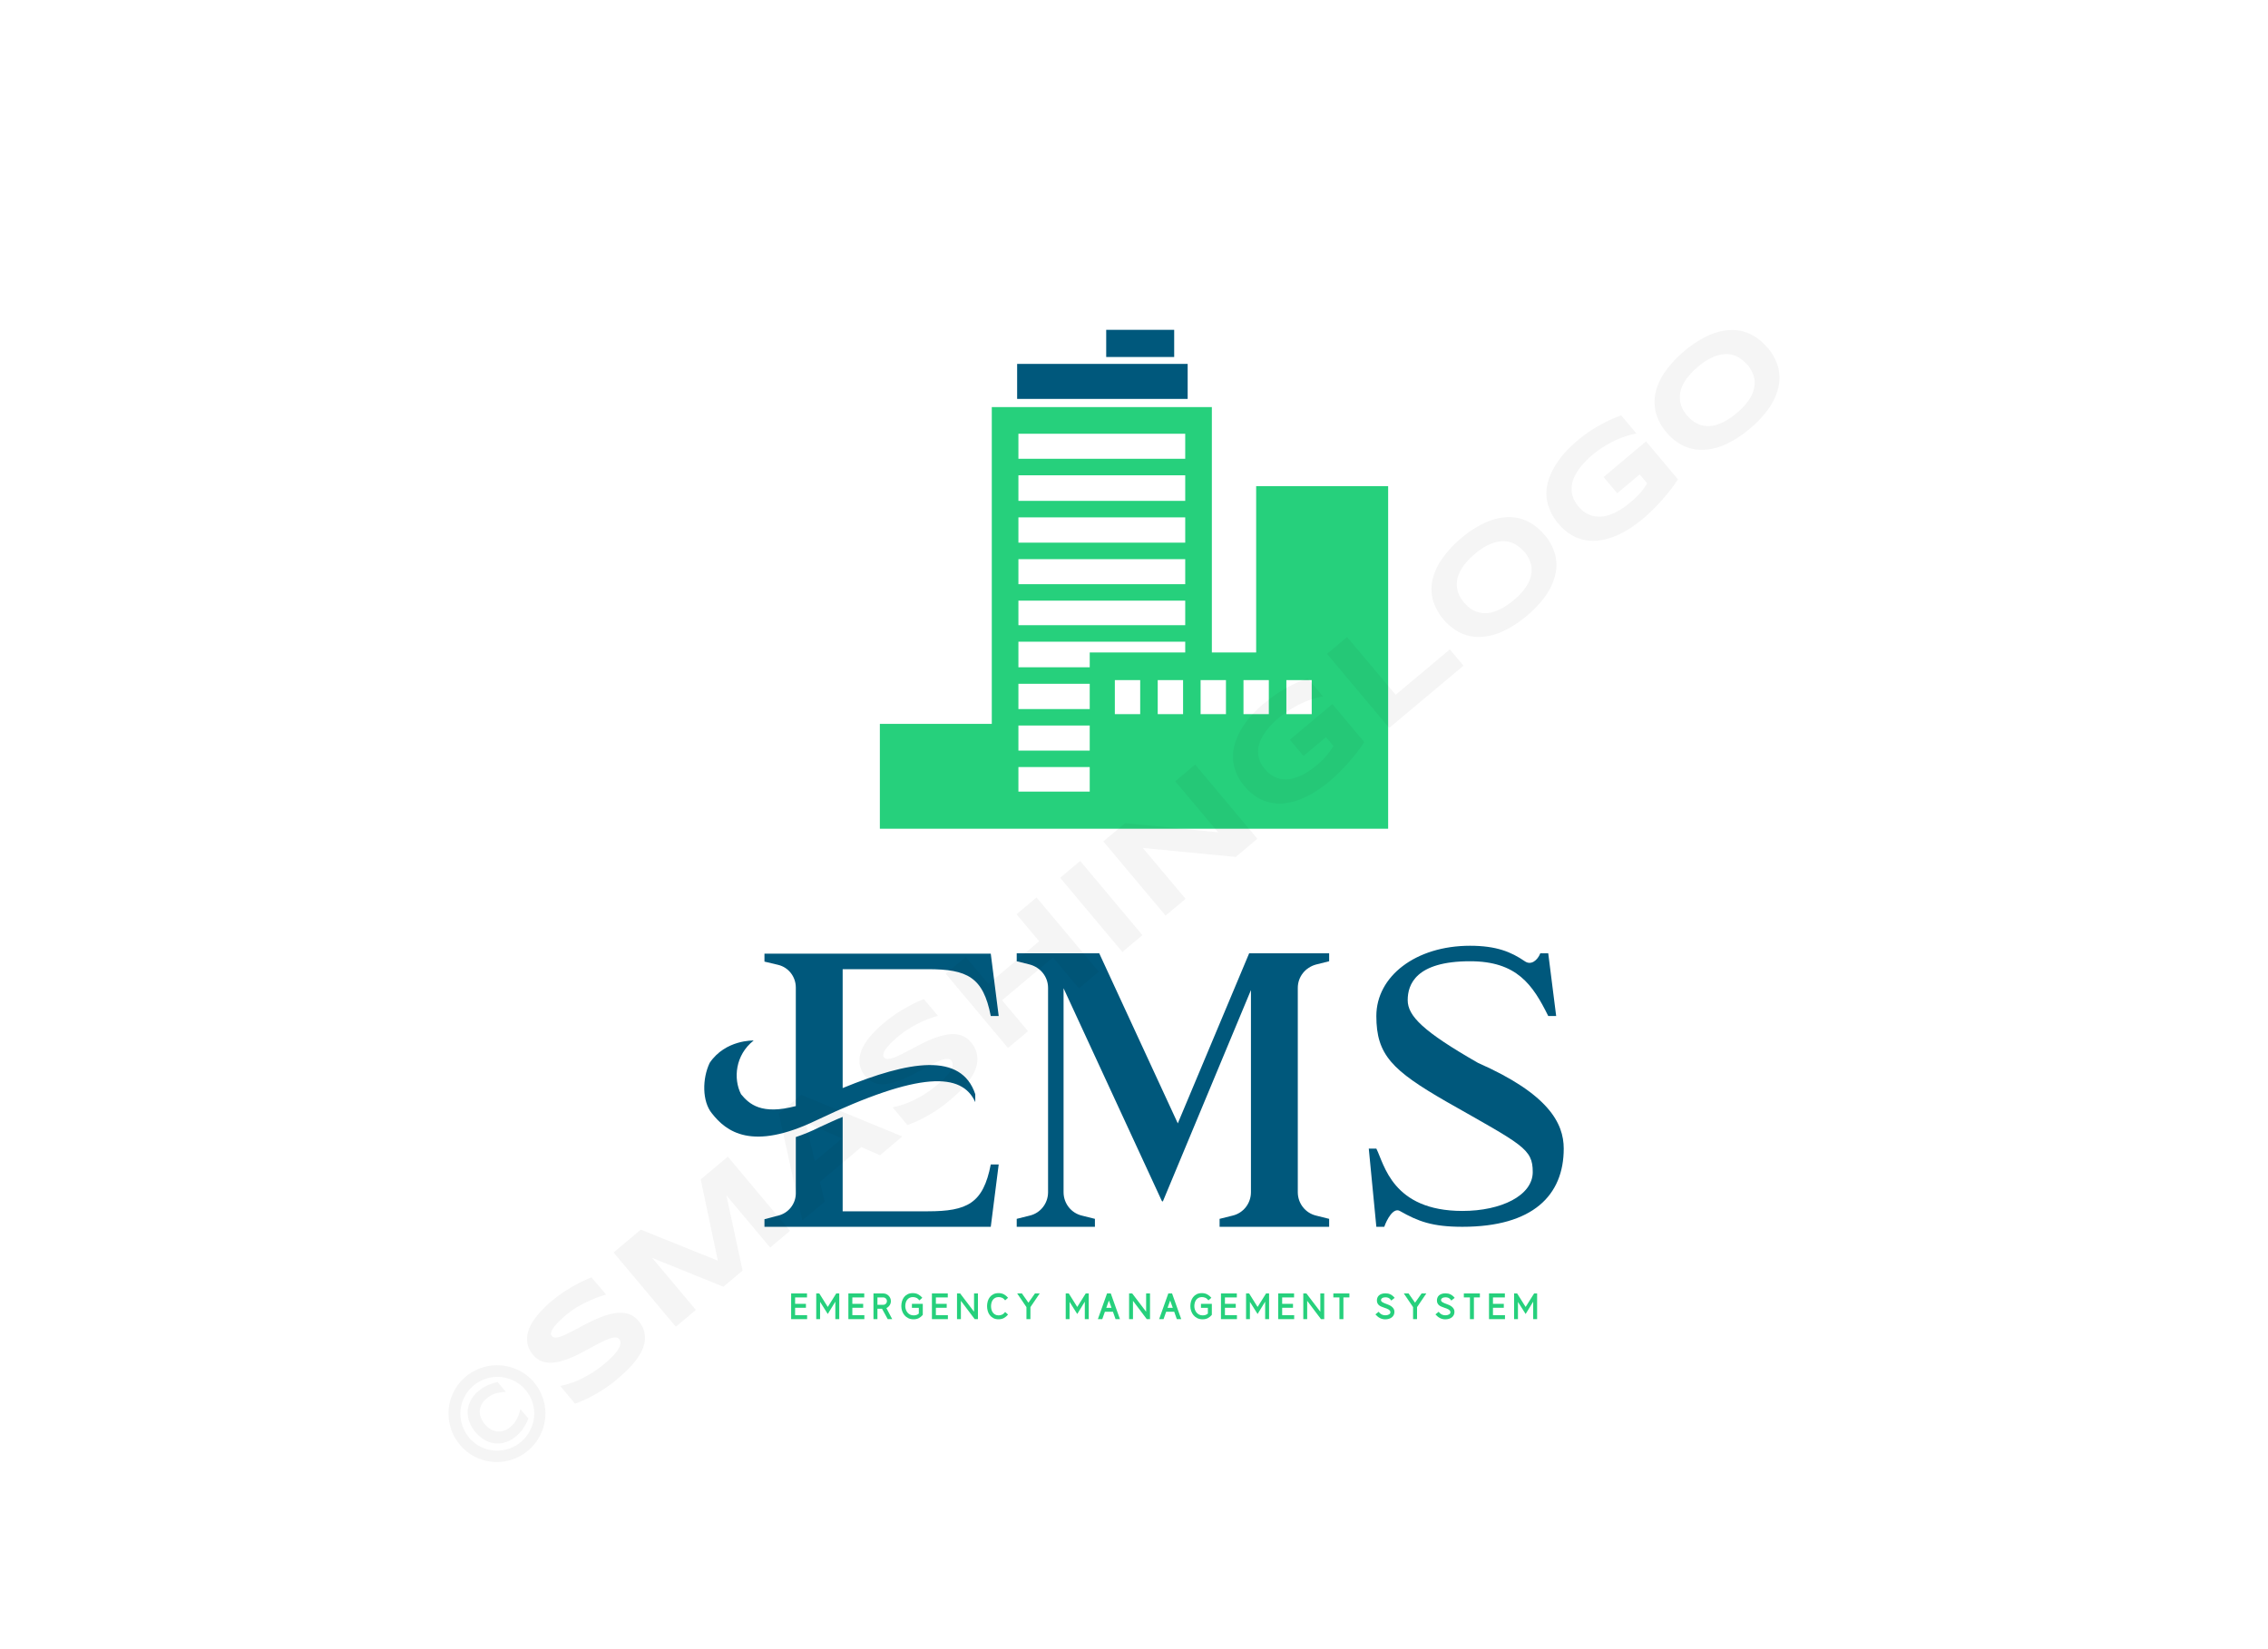 <svg xmlns:mydata="http://www.w3.org/2000/svg" mydata:contrastcolor="ffffff" mydata:template="Contrast" mydata:presentation="2.5" mydata:layouttype="undefined" mydata:specialfontid="undefined" mydata:id1="874" mydata:id2="151" mydata:companyname="EMS" mydata:companytagline="Emergency Management System" version="1.1" xmlns="http://www.w3.org/2000/svg" xmlns:xlink="http://www.w3.org/1999/xlink" viewBox="0 35 550 400"><g fill="none" fill-rule="none" stroke="none" stroke-width="1" stroke-linecap="butt" stroke-linejoin="miter" stroke-miterlimit="10" stroke-dasharray="" stroke-dashoffset="0" font-family="none" font-weight="none" font-size="none" text-anchor="none" style="mix-blend-mode: normal"><g data-paper-data="{&quot;isGlobalGroup&quot;:true,&quot;bounds&quot;:{&quot;x&quot;:170.78603407273076,&quot;y&quot;:114.99999999999999,&quot;width&quot;:208.4279318545385,&quot;height&quot;:240}}"><g data-paper-data="{&quot;isSecondaryText&quot;:true}" fill="#26d07c" fill-rule="nonzero"><path d="M191.855,354.955v-6.234h3.847v0.962h-2.885v1.558h2.627v0.962h-2.627v1.79h2.912v0.962z" data-paper-data="{&quot;glyphName&quot;:&quot;E&quot;,&quot;glyphIndex&quot;:0,&quot;firstGlyphOfWord&quot;:true,&quot;word&quot;:1}"></path><path d="M202.571,354.955v-4.239l-1.834,2.992l-1.861,-2.939v4.185h-0.935v-6.234h0.739l2.057,3.277l2.057,-3.277h0.73v6.234z" data-paper-data="{&quot;glyphName&quot;:&quot;M&quot;,&quot;glyphIndex&quot;:1,&quot;word&quot;:1}"></path><path d="M205.735,354.955v-6.234h3.847v0.962h-2.885v1.558h2.627v0.962h-2.627v1.79h2.912v0.962z" data-paper-data="{&quot;glyphName&quot;:&quot;E&quot;,&quot;glyphIndex&quot;:2,&quot;word&quot;:1}"></path><path d="M213.895,352.435h-1.113v2.52h-0.962v-6.234h2.369c0.255,0 0.494,0.049 0.717,0.147c0.223,0.098 0.419,0.232 0.588,0.401c0.169,0.169 0.303,0.367 0.401,0.592c0.098,0.226 0.147,0.466 0.147,0.721c0,0.374 -0.102,0.712 -0.307,1.015c-0.205,0.303 -0.465,0.528 -0.779,0.677l1.407,2.68h-1.086zM212.782,351.474h1.407c0.125,0 0.24,-0.022 0.347,-0.067c0.107,-0.045 0.2,-0.107 0.281,-0.187c0.08,-0.08 0.144,-0.175 0.191,-0.285c0.047,-0.11 0.071,-0.227 0.071,-0.352c0,-0.249 -0.086,-0.46 -0.258,-0.632c-0.172,-0.172 -0.383,-0.261 -0.632,-0.267h-1.407z" data-paper-data="{&quot;glyphName&quot;:&quot;R&quot;,&quot;glyphIndex&quot;:3,&quot;word&quot;:1}"></path><path d="M223.738,353.967c-0.267,0.309 -0.576,0.557 -0.926,0.744c-0.35,0.187 -0.778,0.281 -1.282,0.281c-0.475,0 -0.896,-0.091 -1.265,-0.272c-0.368,-0.181 -0.677,-0.42 -0.926,-0.717c-0.249,-0.297 -0.439,-0.637 -0.57,-1.02c-0.131,-0.383 -0.196,-0.776 -0.196,-1.18c0,-0.41 0.055,-0.804 0.165,-1.184c0.11,-0.38 0.279,-0.717 0.508,-1.011c0.229,-0.294 0.518,-0.528 0.868,-0.704c0.35,-0.175 0.763,-0.263 1.238,-0.263c0.505,0 0.942,0.101 1.313,0.303c0.371,0.202 0.705,0.478 1.002,0.828l-0.704,0.623c-0.255,-0.315 -0.514,-0.525 -0.775,-0.632c-0.261,-0.107 -0.534,-0.16 -0.819,-0.16c-0.315,0 -0.588,0.061 -0.819,0.183c-0.232,0.122 -0.423,0.285 -0.574,0.49c-0.151,0.205 -0.263,0.441 -0.334,0.708c-0.071,0.267 -0.107,0.543 -0.107,0.828c0,0.285 0.046,0.561 0.138,0.828c0.092,0.267 0.224,0.505 0.396,0.712c0.172,0.208 0.383,0.374 0.632,0.499c0.249,0.125 0.531,0.187 0.846,0.187c0.243,0 0.47,-0.031 0.681,-0.093c0.211,-0.062 0.408,-0.177 0.592,-0.343v-1.398h-1.674v-0.962h2.636v2.618z" data-paper-data="{&quot;glyphName&quot;:&quot;G&quot;,&quot;glyphIndex&quot;:4,&quot;word&quot;:1}"></path><path d="M225.994,354.955v-6.234h3.847v0.962h-2.885v1.558h2.627v0.962h-2.627v1.79h2.912v0.962z" data-paper-data="{&quot;glyphName&quot;:&quot;E&quot;,&quot;glyphIndex&quot;:5,&quot;word&quot;:1}"></path><path d="M236.372,354.955l-3.348,-4.444v4.444h-0.944v-6.234h0.757l3.375,4.435v-4.435h0.944v6.234z" data-paper-data="{&quot;glyphName&quot;:&quot;N&quot;,&quot;glyphIndex&quot;:6,&quot;word&quot;:1}"></path><path d="M239.367,351.803c0,-0.41 0.055,-0.804 0.165,-1.184c0.11,-0.38 0.279,-0.717 0.508,-1.011c0.229,-0.294 0.518,-0.528 0.868,-0.704c0.35,-0.175 0.763,-0.263 1.238,-0.263c0.505,0 0.942,0.101 1.313,0.303c0.371,0.202 0.705,0.478 1.002,0.828l-0.704,0.623c-0.255,-0.315 -0.512,-0.525 -0.77,-0.632c-0.258,-0.107 -0.533,-0.16 -0.824,-0.16c-0.315,0 -0.588,0.061 -0.819,0.183c-0.232,0.122 -0.423,0.285 -0.574,0.49c-0.151,0.205 -0.263,0.441 -0.334,0.708c-0.071,0.267 -0.107,0.543 -0.107,0.828c0,0.285 0.036,0.561 0.107,0.828c0.071,0.267 0.183,0.505 0.334,0.712c0.151,0.208 0.343,0.374 0.574,0.499c0.232,0.125 0.505,0.187 0.819,0.187c0.291,0 0.567,-0.058 0.828,-0.174c0.261,-0.116 0.516,-0.331 0.766,-0.646l0.704,0.623c-0.291,0.35 -0.623,0.629 -0.997,0.837c-0.374,0.208 -0.813,0.312 -1.318,0.312c-0.475,0 -0.888,-0.091 -1.238,-0.272c-0.35,-0.181 -0.64,-0.42 -0.868,-0.717c-0.229,-0.297 -0.398,-0.637 -0.508,-1.02c-0.11,-0.383 -0.165,-0.776 -0.165,-1.18z" data-paper-data="{&quot;glyphName&quot;:&quot;C&quot;,&quot;glyphIndex&quot;:7,&quot;word&quot;:1}"></path><path d="M249.397,350.966l1.585,-2.244h1.149l-2.244,3.313l-0.009,2.921h-0.962v-2.921l-2.244,-3.313h1.149z" data-paper-data="{&quot;glyphName&quot;:&quot;Y&quot;,&quot;glyphIndex&quot;:8,&quot;lastGlyphOfWord&quot;:true,&quot;word&quot;:1}"></path><path d="M263.072,354.955v-4.239l-1.834,2.992l-1.861,-2.939v4.185h-0.935v-6.234h0.739l2.057,3.277l2.057,-3.277h0.73v6.234z" data-paper-data="{&quot;glyphName&quot;:&quot;M&quot;,&quot;glyphIndex&quot;:9,&quot;firstGlyphOfWord&quot;:true,&quot;word&quot;:2}"></path><path d="M269.896,353.166h-1.959l-0.632,1.79h-1.069l2.226,-6.234h0.908l2.226,6.234h-1.069zM268.276,352.213h1.273c-0.059,-0.172 -0.114,-0.327 -0.165,-0.463c-0.05,-0.137 -0.099,-0.272 -0.147,-0.405c-0.047,-0.134 -0.096,-0.272 -0.147,-0.414c-0.05,-0.142 -0.108,-0.309 -0.174,-0.499z" data-paper-data="{&quot;glyphName&quot;:&quot;A&quot;,&quot;glyphIndex&quot;:10,&quot;word&quot;:2}"></path><path d="M278.101,354.955l-3.348,-4.444v4.444h-0.944v-6.234h0.757l3.375,4.435v-4.435h0.944v6.234z" data-paper-data="{&quot;glyphName&quot;:&quot;N&quot;,&quot;glyphIndex&quot;:11,&quot;word&quot;:2}"></path><path d="M284.756,353.166h-1.959l-0.632,1.79h-1.069l2.226,-6.234h0.908l2.226,6.234h-1.069zM283.135,352.213h1.273c-0.059,-0.172 -0.114,-0.327 -0.165,-0.463c-0.05,-0.137 -0.099,-0.272 -0.147,-0.405c-0.047,-0.134 -0.096,-0.272 -0.147,-0.414c-0.05,-0.142 -0.108,-0.309 -0.174,-0.499z" data-paper-data="{&quot;glyphName&quot;:&quot;A&quot;,&quot;glyphIndex&quot;:12,&quot;word&quot;:2}"></path><path d="M293.833,353.967c-0.267,0.309 -0.576,0.557 -0.926,0.744c-0.35,0.187 -0.778,0.281 -1.282,0.281c-0.475,0 -0.896,-0.091 -1.265,-0.272c-0.368,-0.181 -0.677,-0.42 -0.926,-0.717c-0.249,-0.297 -0.439,-0.637 -0.57,-1.02c-0.131,-0.383 -0.196,-0.776 -0.196,-1.18c0,-0.41 0.055,-0.804 0.165,-1.184c0.11,-0.38 0.279,-0.717 0.508,-1.011c0.229,-0.294 0.518,-0.528 0.868,-0.704c0.35,-0.175 0.763,-0.263 1.238,-0.263c0.505,0 0.942,0.101 1.313,0.303c0.371,0.202 0.705,0.478 1.002,0.828l-0.704,0.623c-0.255,-0.315 -0.514,-0.525 -0.775,-0.632c-0.261,-0.107 -0.534,-0.16 -0.819,-0.16c-0.315,0 -0.588,0.061 -0.819,0.183c-0.232,0.122 -0.423,0.285 -0.574,0.49c-0.151,0.205 -0.263,0.441 -0.334,0.708c-0.071,0.267 -0.107,0.543 -0.107,0.828c0,0.285 0.046,0.561 0.138,0.828c0.092,0.267 0.224,0.505 0.396,0.712c0.172,0.208 0.383,0.374 0.632,0.499c0.249,0.125 0.531,0.187 0.846,0.187c0.243,0 0.47,-0.031 0.681,-0.093c0.211,-0.062 0.408,-0.177 0.592,-0.343v-1.398h-1.674v-0.962h2.636v2.618z" data-paper-data="{&quot;glyphName&quot;:&quot;G&quot;,&quot;glyphIndex&quot;:13,&quot;word&quot;:2}"></path><path d="M296.089,354.955v-6.234h3.847v0.962h-2.885v1.558h2.627v0.962h-2.627v1.79h2.912v0.962z" data-paper-data="{&quot;glyphName&quot;:&quot;E&quot;,&quot;glyphIndex&quot;:14,&quot;word&quot;:2}"></path><path d="M306.805,354.955v-4.239l-1.834,2.992l-1.861,-2.939v4.185h-0.935v-6.234h0.739l2.057,3.277l2.057,-3.277h0.73v6.234z" data-paper-data="{&quot;glyphName&quot;:&quot;M&quot;,&quot;glyphIndex&quot;:15,&quot;word&quot;:2}"></path><path d="M309.969,354.955v-6.234h3.847v0.962h-2.885v1.558h2.627v0.962h-2.627v1.79h2.912v0.962z" data-paper-data="{&quot;glyphName&quot;:&quot;E&quot;,&quot;glyphIndex&quot;:16,&quot;word&quot;:2}"></path><path d="M320.346,354.955l-3.348,-4.444v4.444h-0.944v-6.234h0.757l3.375,4.435v-4.435h0.944v6.234z" data-paper-data="{&quot;glyphName&quot;:&quot;N&quot;,&quot;glyphIndex&quot;:17,&quot;word&quot;:2}"></path><path d="M325.781,349.684v5.272h-0.962v-5.272h-1.478v-0.962h3.892v0.962z" data-paper-data="{&quot;glyphName&quot;:&quot;T&quot;,&quot;glyphIndex&quot;:18,&quot;lastGlyphOfWord&quot;:true,&quot;word&quot;:2}"></path><path d="M337.239,350.227c-0.166,-0.202 -0.349,-0.347 -0.548,-0.436c-0.199,-0.089 -0.432,-0.134 -0.699,-0.134c-0.344,0 -0.613,0.067 -0.806,0.2c-0.193,0.134 -0.289,0.295 -0.289,0.485c0,0.119 0.043,0.224 0.129,0.316c0.086,0.092 0.197,0.175 0.334,0.249c0.137,0.074 0.285,0.144 0.445,0.209c0.16,0.065 0.318,0.125 0.472,0.178h-0.009c0.172,0.059 0.367,0.137 0.583,0.232c0.217,0.095 0.421,0.217 0.614,0.365c0.193,0.148 0.356,0.327 0.49,0.534c0.134,0.208 0.2,0.454 0.2,0.739c0,0.297 -0.056,0.56 -0.169,0.788c-0.113,0.229 -0.27,0.42 -0.472,0.574c-0.202,0.154 -0.438,0.272 -0.708,0.352c-0.27,0.08 -0.562,0.12 -0.877,0.12c-0.445,0 -0.861,-0.095 -1.247,-0.285c-0.386,-0.19 -0.766,-0.493 -1.14,-0.908l0.784,-0.641c0.214,0.297 0.456,0.514 0.726,0.65c0.27,0.137 0.565,0.205 0.886,0.205c0.184,0 0.352,-0.018 0.503,-0.053c0.151,-0.036 0.282,-0.086 0.392,-0.151c0.11,-0.065 0.196,-0.142 0.258,-0.232c0.062,-0.089 0.093,-0.187 0.093,-0.294c0,-0.148 -0.045,-0.279 -0.134,-0.392c-0.089,-0.113 -0.202,-0.212 -0.338,-0.298c-0.137,-0.086 -0.291,-0.16 -0.463,-0.223c-0.172,-0.062 -0.338,-0.12 -0.499,-0.174l-0.214,-0.08c-0.202,-0.071 -0.399,-0.147 -0.592,-0.227c-0.193,-0.08 -0.367,-0.184 -0.521,-0.312c-0.154,-0.128 -0.279,-0.286 -0.374,-0.476c-0.095,-0.19 -0.142,-0.424 -0.142,-0.704c0,-0.22 0.039,-0.433 0.116,-0.641c0.077,-0.208 0.199,-0.39 0.365,-0.548c0.166,-0.157 0.38,-0.283 0.641,-0.378c0.261,-0.095 0.576,-0.142 0.944,-0.142c0.214,0 0.419,0.018 0.614,0.053c0.196,0.036 0.386,0.096 0.57,0.183c0.184,0.086 0.364,0.199 0.539,0.338c0.175,0.14 0.349,0.313 0.521,0.521l-0.828,0.659z" data-paper-data="{&quot;glyphName&quot;:&quot;S&quot;,&quot;glyphIndex&quot;:19,&quot;firstGlyphOfWord&quot;:true,&quot;word&quot;:3}"></path><path d="M343.155,350.966l1.585,-2.244h1.149l-2.244,3.313l-0.009,2.921h-0.962v-2.921l-2.244,-3.313h1.149z" data-paper-data="{&quot;glyphName&quot;:&quot;Y&quot;,&quot;glyphIndex&quot;:20,&quot;word&quot;:3}"></path><path d="M351.796,350.227c-0.166,-0.202 -0.349,-0.347 -0.548,-0.436c-0.199,-0.089 -0.432,-0.134 -0.699,-0.134c-0.344,0 -0.613,0.067 -0.806,0.2c-0.193,0.134 -0.289,0.295 -0.289,0.485c0,0.119 0.043,0.224 0.129,0.316c0.086,0.092 0.197,0.175 0.334,0.249c0.137,0.074 0.285,0.144 0.445,0.209c0.16,0.065 0.318,0.125 0.472,0.178h-0.009c0.172,0.059 0.367,0.137 0.583,0.232c0.217,0.095 0.421,0.217 0.614,0.365c0.193,0.148 0.356,0.327 0.49,0.534c0.134,0.208 0.2,0.454 0.2,0.739c0,0.297 -0.056,0.56 -0.169,0.788c-0.113,0.229 -0.27,0.42 -0.472,0.574c-0.202,0.154 -0.438,0.272 -0.708,0.352c-0.27,0.08 -0.562,0.12 -0.877,0.12c-0.445,0 -0.861,-0.095 -1.247,-0.285c-0.386,-0.19 -0.766,-0.493 -1.14,-0.908l0.784,-0.641c0.214,0.297 0.456,0.514 0.726,0.65c0.27,0.137 0.565,0.205 0.886,0.205c0.184,0 0.352,-0.018 0.503,-0.053c0.151,-0.036 0.282,-0.086 0.392,-0.151c0.11,-0.065 0.196,-0.142 0.258,-0.232c0.062,-0.089 0.093,-0.187 0.093,-0.294c0,-0.148 -0.045,-0.279 -0.134,-0.392c-0.089,-0.113 -0.202,-0.212 -0.338,-0.298c-0.137,-0.086 -0.291,-0.16 -0.463,-0.223c-0.172,-0.062 -0.338,-0.12 -0.499,-0.174l-0.214,-0.08c-0.202,-0.071 -0.399,-0.147 -0.592,-0.227c-0.193,-0.08 -0.367,-0.184 -0.521,-0.312c-0.154,-0.128 -0.279,-0.286 -0.374,-0.476c-0.095,-0.19 -0.142,-0.424 -0.142,-0.704c0,-0.22 0.039,-0.433 0.116,-0.641c0.077,-0.208 0.199,-0.39 0.365,-0.548c0.166,-0.157 0.38,-0.283 0.641,-0.378c0.261,-0.095 0.576,-0.142 0.944,-0.142c0.214,0 0.419,0.018 0.614,0.053c0.196,0.036 0.386,0.096 0.57,0.183c0.184,0.086 0.364,0.199 0.539,0.338c0.175,0.14 0.349,0.313 0.521,0.521l-0.828,0.659z" data-paper-data="{&quot;glyphName&quot;:&quot;S&quot;,&quot;glyphIndex&quot;:21,&quot;word&quot;:3}"></path><path d="M357.427,349.684v5.272h-0.962v-5.272h-1.478v-0.962h3.892v0.962z" data-paper-data="{&quot;glyphName&quot;:&quot;T&quot;,&quot;glyphIndex&quot;:22,&quot;word&quot;:3}"></path><path d="M361.09,354.955v-6.234h3.847v0.962h-2.885v1.558h2.627v0.962h-2.627v1.79h2.912v0.962z" data-paper-data="{&quot;glyphName&quot;:&quot;E&quot;,&quot;glyphIndex&quot;:23,&quot;word&quot;:3}"></path><path d="M371.805,354.955v-4.239l-1.834,2.992l-1.861,-2.939v4.185h-0.935v-6.234h0.739l2.057,3.277l2.057,-3.277h0.73v6.234z" data-paper-data="{&quot;glyphName&quot;:&quot;M&quot;,&quot;glyphIndex&quot;:24,&quot;lastGlyphOfWord&quot;:true,&quot;word&quot;:3}"></path></g><g data-paper-data="{&quot;isPrimaryText&quot;:true}" fill="#00587c" fill-rule="nonzero"><path d="M224.973,328.796h-20.624v-13.283v-9.613c-1.748,0.699 -3.583,1.573 -5.505,2.447c-2.097,1.049 -4.02,1.835 -5.855,2.447v13.633c0,2.534 -1.748,4.806 -4.282,5.418l-3.321,0.874v1.835h7.603h11.361h32.159h3.758l1.923,-15.118h-1.923c-1.835,9.438 -5.68,11.361 -15.293,11.361zM236.508,302.317v-1.923c-3.408,-10.224 -15.992,-8.127 -32.159,-1.486v-2.01v-0.262v-5.68v-11.361v-9.525h20.624c9.613,0 13.458,1.923 15.293,11.361h1.923l-1.923,-15.118h-3.758h-32.159h-11.361h-7.603v1.923l3.321,0.786c2.534,0.612 4.282,2.884 4.282,5.505v20.187v1.923v3.758v0.874v2.01c-8.302,2.185 -11.273,-0.437 -13.283,-2.884c-1.923,-3.758 -1.398,-9.525 3.059,-13.021c0,0 -6.816,-0.262 -10.661,5.418c-1.835,3.845 -1.835,9.351 0.524,12.234c3.496,4.457 9.7,9.263 25.43,1.66c25.168,-11.972 35.218,-11.535 38.451,-4.369z" data-paper-data="{&quot;glyphName&quot;:&quot;&quot;,&quot;glyphIndex&quot;:0,&quot;firstGlyphOfWord&quot;:true,&quot;word&quot;:1}"></path><path d="M322.324,268.148v-1.923h-7.603h-5.68h-2.01h-3.67h-0.437l-17.303,41.247l-19.051,-41.247h-8.651h-3.758h-0.175h-7.428v1.923l3.146,0.786c2.622,0.699 4.457,2.971 4.457,5.68v49.549c0,2.709 -1.835,5.069 -4.457,5.68l-3.146,0.786v1.923h7.603h3.758h7.603v-1.923l-3.146,-0.786c-2.622,-0.612 -4.457,-2.971 -4.457,-5.68v-49.462l23.857,51.647l0.087,-0.087l0.087,0.262l21.41,-51.384v49.025c0,2.709 -1.835,5.069 -4.457,5.68l-3.146,0.786v1.923h7.603h11.361h7.603v-1.923l-3.146,-0.786c-2.622,-0.612 -4.457,-2.971 -4.457,-5.68v-49.549c0,-2.709 1.835,-4.981 4.457,-5.68z" data-paper-data="{&quot;glyphName&quot;:&quot;M&quot;,&quot;glyphIndex&quot;:1,&quot;word&quot;:1}"></path><path d="M358.415,292.792c-13.283,-7.603 -17.041,-11.361 -17.041,-15.206c0,-3.758 1.923,-9.438 15.118,-9.438c11.361,0 15.206,5.68 18.963,13.283h1.923l-1.923,-15.206h-1.923c-0.699,1.748 -2.272,2.971 -3.758,1.923c-3.321,-2.272 -6.904,-3.758 -13.283,-3.758c-13.196,0 -22.721,7.428 -22.721,17.041c0,9.438 3.845,13.196 17.041,20.798c18.439,10.487 20.886,11.361 20.886,17.041c0,5.68 -7.603,9.438 -17.041,9.438c-17.041,0 -18.963,-11.361 -20.886,-15.118h-1.835l1.835,18.963h1.923c0.612,-1.748 2.185,-4.719 3.758,-3.845c4.457,2.534 7.865,3.845 15.206,3.845c17.041,0 24.556,-7.603 24.556,-18.963c0,-6.205 -3.758,-13.283 -20.798,-20.798z" data-paper-data="{&quot;glyphName&quot;:&quot;S&quot;,&quot;glyphIndex&quot;:2,&quot;lastGlyphOfWord&quot;:true,&quot;word&quot;:1}"></path></g><g data-paper-data="{&quot;fillRule&quot;:&quot;evenodd&quot;,&quot;fillRuleOriginal&quot;:&quot;evenodd&quot;,&quot;isIcon&quot;:true,&quot;iconStyle&quot;:&quot;standalone&quot;,&quot;selectedEffects&quot;:{&quot;container&quot;:&quot;&quot;,&quot;transformation&quot;:&quot;&quot;,&quot;pattern&quot;:&quot;&quot;},&quot;bounds&quot;:{&quot;x&quot;:213.36901074214146,&quot;y&quot;:114.99999999999999,&quot;width&quot;:123.26197851571712,&quot;height&quot;:121.01397890753834},&quot;iconType&quot;:&quot;icon&quot;,&quot;rawIconId&quot;:&quot;21595&quot;,&quot;isDetailed&quot;:false,&quot;suitableAsStandaloneIcon&quot;:true}" fill-rule="evenodd"><g data-paper-data="{&quot;isPathIcon&quot;:true}"><path d="M268.259,115h16.485v6.588h-16.485z" fill="#00587c"></path><path d="M246.66,123.264h41.353v8.491h-41.353z" fill="#00587c"></path><path d="M304.625,152.921v40.334h-10.745v-59.517h-53.368v76.84h-27.143v25.436h123.262v-83.093zM246.97,140.197h40.452v6.085h-40.452zM246.97,150.28h40.452v6.205h-40.452zM246.97,166.62v-6.137h40.452v6.137zM246.97,170.618h40.452v6.074h-40.452zM246.97,186.642v-5.951h40.452v5.951zM264.263,193.255v3.591h-17.293v-6.205h40.452v2.614zM276.502,208.21h-6.148v-8.25h6.148zM286.9,208.21h-6.148v-8.25h6.148zM297.299,208.21h-6.148v-8.25h6.148zM307.698,208.21h-6.147v-8.25h6.147zM318.097,208.21h-6.147v-8.25h6.147zM264.262,206.98h-17.292v-6.136h17.292zM264.262,217.053h-17.292v-6.075h17.292zM264.262,227.003h-17.292v-5.952h17.292z" fill="#26d07c"></path></g></g></g></g><g class="watermark-group" style="opacity:0.04"><path class="watermark-path" d="M129.52,370.3a11.88,11.88,0,0,1,2.58,5.58,12,12,0,0,1,.11,3,11.81,11.81,0,0,1-.64,2.93,12.34,12.34,0,0,1-1.41,2.72,11.65,11.65,0,0,1-2.13,2.32,12,12,0,0,1-2.64,1.69,13,13,0,0,1-2.91.9,12.47,12.47,0,0,1-3,.12,12.17,12.17,0,0,1-2.93-.64,11.8,11.8,0,0,1-2.72-1.38,12.19,12.19,0,0,1-4-4.79,11.85,11.85,0,0,1-.89-2.92,12.14,12.14,0,0,1-.13-3,11.54,11.54,0,0,1,.64-2.92,11.67,11.67,0,0,1,3.5-5,11.44,11.44,0,0,1,2.67-1.69,11.64,11.64,0,0,1,2.92-.91,10.71,10.71,0,0,1,3-.12,11.68,11.68,0,0,1,5.66,2,11.7,11.7,0,0,1,2.34,2.12m-1.4,8.76a13,13,0,0,1-1.22,2.32,9.68,9.68,0,0,1-1.81,2,7.44,7.44,0,0,1-2.38,1.37,6.17,6.17,0,0,1-5.11-.46,8.73,8.73,0,0,1-3.85-4.58,6.69,6.69,0,0,1-.34-2.66,6.09,6.09,0,0,1,.77-2.47,7.15,7.15,0,0,1,1.75-2.11,9.58,9.58,0,0,1,1.09-.81,8.23,8.23,0,0,1,1.12-.63,8.14,8.14,0,0,1,1.19-.46,12.71,12.71,0,0,1,1.32-.37l2,2.38a12.83,12.83,0,0,0-1.56.17,7.86,7.86,0,0,0-1.23.32,4.5,4.5,0,0,0-1,.49,6.41,6.41,0,0,0-.93.67,4.49,4.49,0,0,0-1.15,1.39,3.87,3.87,0,0,0-.45,1.58,4.12,4.12,0,0,0,.26,1.63,6.11,6.11,0,0,0,2.36,2.82,4.43,4.43,0,0,0,1.57.53,3.91,3.91,0,0,0,1.62-.17,4.71,4.71,0,0,0,1.57-.89,10.5,10.5,0,0,0,.83-.79,5.71,5.71,0,0,0,.65-.93,10.13,10.13,0,0,0,.54-1.14,12.24,12.24,0,0,0,.44-1.49l2,2.33m-14.46,4.55a8.86,8.86,0,0,0,2.78,2.22,9,9,0,0,0,3.29.94,9.15,9.15,0,0,0,3.39-.37,8.68,8.68,0,0,0,3.11-1.69,8.8,8.8,0,0,0,2.22-2.78,9.15,9.15,0,0,0,1-3.29,8.95,8.95,0,0,0-4.83-8.76,9,9,0,0,0-6.73-.57,9,9,0,0,0-5.33,4.47,8.94,8.94,0,0,0-.57,6.71,8.76,8.76,0,0,0,1.7,3.12"></path><path class="watermark-path" d="M147,349c-.48.12-1.09.31-1.82.57a24.37,24.37,0,0,0-2.4,1A28.35,28.35,0,0,0,140,352a20.72,20.72,0,0,0-2.71,1.94c-.7.59-1.28,1.11-1.74,1.57a15.07,15.07,0,0,0-1.1,1.22,4.09,4.09,0,0,0-.59.92,2.32,2.32,0,0,0-.22.64,1.16,1.16,0,0,0,0,.47,1.83,1.83,0,0,0,.18.29,1.15,1.15,0,0,0,1,.37,5.54,5.54,0,0,0,1.51-.38q.87-.35,1.95-.9l2.26-1.18q1.2-.65,2.49-1.29c.87-.44,1.73-.83,2.59-1.17a18.94,18.94,0,0,1,2.6-.81,9.27,9.27,0,0,1,2.46-.29,6.25,6.25,0,0,1,2.24.49,5.12,5.12,0,0,1,1.89,1.47,6.35,6.35,0,0,1,1.41,2.61,6,6,0,0,1,.09,2.6,8.3,8.3,0,0,1-.9,2.52,17.79,17.79,0,0,1-1.62,2.37,23.92,23.92,0,0,1-2,2.15c-.72.67-1.41,1.29-2.09,1.87a33.79,33.79,0,0,1-5.33,3.7,32.29,32.29,0,0,1-4.91,2.28l-3.61-4.3a21.38,21.38,0,0,0,5.39-1.87,27.2,27.2,0,0,0,5.4-3.56,21.59,21.59,0,0,0,2.38-2.27,8.67,8.67,0,0,0,1.18-1.7,2.32,2.32,0,0,0,.27-1.19,1.34,1.34,0,0,0-.28-.74,1.21,1.21,0,0,0-1-.42,4.32,4.32,0,0,0-1.55.34,15.77,15.77,0,0,0-2,.88c-.72.37-1.48.77-2.27,1.21l-2.45,1.3c-.85.45-1.7.85-2.56,1.21a22.37,22.37,0,0,1-2.54.86,10,10,0,0,1-2.43.32,5.76,5.76,0,0,1-2.2-.45,5,5,0,0,1-1.89-1.45,6.12,6.12,0,0,1-1.31-2.41,6,6,0,0,1-.1-2.41,8.28,8.28,0,0,1,.81-2.38,14.06,14.06,0,0,1,1.49-2.24,22.37,22.37,0,0,1,1.85-2.05q1-1,2-1.77c.7-.59,1.44-1.15,2.23-1.7s1.62-1.06,2.44-1.53,1.63-.91,2.43-1.3,1.58-.75,2.3-1L147,349"></path><path class="watermark-path" d="M186.76,337.57l-10.6-12.63,3.92,18.24-4.66,3.91-17.27-7,10.6,12.63-4.86,4.07-15.09-18,6.59-5.54,18.69,7.52-4.15-19.71,6.57-5.52,15.09,18-4.83,4.05"></path><path class="watermark-path" d="M208.84,313.24l-10,8.42,1.16,4.82L194.56,331l-5.68-25.89,5.42-4.55,24.51,10.09-5.42,4.55-4.55-2m-11.23,3.45,6.57-5.52-8.83-3.87,2.26,9.39"></path><path class="watermark-path" d="M227.49,281.38c-.48.12-1.09.31-1.82.57a24.37,24.37,0,0,0-2.4,1,26.11,26.11,0,0,0-2.7,1.47,20.72,20.72,0,0,0-2.71,1.94c-.7.59-1.28,1.11-1.74,1.57a13.39,13.39,0,0,0-1.1,1.22,4.29,4.29,0,0,0-.59.91,2.48,2.48,0,0,0-.22.65,1.16,1.16,0,0,0,0,.47,1.83,1.83,0,0,0,.18.29,1.15,1.15,0,0,0,1,.37,5.54,5.54,0,0,0,1.51-.38q.87-.34,2-.9l2.26-1.18q1.2-.64,2.49-1.29c.87-.44,1.73-.83,2.59-1.17a18.94,18.94,0,0,1,2.6-.81,9.27,9.27,0,0,1,2.46-.29,6.08,6.08,0,0,1,2.24.49,5.09,5.09,0,0,1,1.89,1.46,6.47,6.47,0,0,1,1.41,2.61,6.07,6.07,0,0,1,.09,2.61,8.3,8.3,0,0,1-.9,2.52,16.32,16.32,0,0,1-1.63,2.36,21.41,21.41,0,0,1-2,2.16c-.72.67-1.41,1.29-2.1,1.86a33.36,33.36,0,0,1-5.32,3.71,31.92,31.92,0,0,1-4.92,2.28l-3.6-4.3a21.38,21.38,0,0,0,5.39-1.87,27.2,27.2,0,0,0,5.4-3.56,21.59,21.59,0,0,0,2.38-2.27,8.67,8.67,0,0,0,1.18-1.7A2.32,2.32,0,0,0,231,293a1.34,1.34,0,0,0-.28-.74,1.21,1.21,0,0,0-1-.42,4.32,4.32,0,0,0-1.55.34,16.54,16.54,0,0,0-2,.88c-.71.37-1.47.77-2.26,1.21l-2.46,1.3c-.84.44-1.7.85-2.55,1.21a24.53,24.53,0,0,1-2.54.86A10,10,0,0,1,214,298a5.76,5.76,0,0,1-2.2-.45,5,5,0,0,1-1.89-1.45,6.12,6.12,0,0,1-1.31-2.41,5.78,5.78,0,0,1-.1-2.41,8,8,0,0,1,.81-2.38,14.61,14.61,0,0,1,1.49-2.25,22.26,22.26,0,0,1,1.85-2q1-1,2-1.77c.7-.59,1.44-1.15,2.23-1.7s1.62-1.06,2.44-1.53,1.63-.91,2.43-1.31,1.58-.74,2.3-1l3.5,4.16"></path><path class="watermark-path" d="M261.64,274.74l-6.29-7.5L243,277.61l6.3,7.5-4.86,4.07-15.09-18,4.85-4.08,5.49,6.55L252,263.3l-5.49-6.55,4.86-4.07,15.09,18-4.86,4.08"></path><path class="watermark-path" d="M272.18,265.9l-15.09-18,4.86-4.08,15.09,18-4.86,4.08"></path><path class="watermark-path" d="M299.65,242.85l-22.51-2.18L287.51,253l-4.85,4.08-15.1-18,5.28-4.43,22.56,2.22L285,224.5l4.83-4.06,15.09,18-5.26,4.42"></path><path class="watermark-path" d="M306.68,205.52a31.88,31.88,0,0,1,5.29-3.66,34.48,34.48,0,0,1,5.14-2.35l3.69,4.39a20.77,20.77,0,0,0-2.37.61,20.47,20.47,0,0,0-2.61,1,25.12,25.12,0,0,0-2.76,1.49,23.9,23.9,0,0,0-2.8,2,20.42,20.42,0,0,0-2.8,2.77,12.77,12.77,0,0,0-1.64,2.52,7,7,0,0,0-.68,2.24,6,6,0,0,0,.66,3.64,8.16,8.16,0,0,0,.94,1.38,9.12,9.12,0,0,0,1.08,1.07,6.39,6.39,0,0,0,1.47.91,6.73,6.73,0,0,0,1.88.48,6.54,6.54,0,0,0,2.28-.18,11.67,11.67,0,0,0,2.74-1.07,19.38,19.38,0,0,0,3.18-2.22c.57-.48,1.06-.92,1.46-1.31a14.57,14.57,0,0,0,1-1.13,11.46,11.46,0,0,0,.81-1.05l.74-1.09-1.82-2.17-5.45,4.57-3.31-3.94,10.31-8.65,7.71,9.19a29,29,0,0,1-1.67,2.43q-1,1.26-2.1,2.52c-.74.84-1.5,1.65-2.3,2.44s-1.58,1.5-2.33,2.14a31,31,0,0,1-3.59,2.61,22.55,22.55,0,0,1-3.64,1.83,15.64,15.64,0,0,1-3.63.89,10.72,10.72,0,0,1-3.49-.15,10.45,10.45,0,0,1-3.28-1.33,12.54,12.54,0,0,1-3-2.67,12,12,0,0,1-2.08-3.44,10.45,10.45,0,0,1-.71-3.5,11.14,11.14,0,0,1,.51-3.51,15.72,15.72,0,0,1,1.56-3.43,21.62,21.62,0,0,1,2.42-3.28,30.3,30.3,0,0,1,3.15-3"></path><path class="watermark-path" d="M336.91,211.59l-15.1-18,4.86-4.08,11.79,14,13.13-11,3.31,3.94-18,15.1"></path><path class="watermark-path" d="M374.54,164.71a12.28,12.28,0,0,1,2.59,4.81,10.44,10.44,0,0,1,0,5,14.62,14.62,0,0,1-2.33,5,25.55,25.55,0,0,1-4.56,4.85,26.07,26.07,0,0,1-5.6,3.67,14.79,14.79,0,0,1-5.38,1.43,10.43,10.43,0,0,1-4.94-.89,13.24,13.24,0,0,1-6.87-8.18,10.48,10.48,0,0,1,0-5,14.51,14.51,0,0,1,2.36-5,25.23,25.23,0,0,1,4.57-4.89,25,25,0,0,1,5.59-3.64,14.45,14.45,0,0,1,5.35-1.43,10.31,10.31,0,0,1,4.93.92,12.22,12.22,0,0,1,4.28,3.38m-4.91,4.11a8.36,8.36,0,0,0-2-1.72,5.5,5.5,0,0,0-2.65-.85,7.72,7.72,0,0,0-3.32.57,14.49,14.49,0,0,0-4,2.52,16.72,16.72,0,0,0-2.38,2.4,10.15,10.15,0,0,0-1.39,2.24,6.71,6.71,0,0,0-.56,2.1,5.69,5.69,0,0,0,.1,1.9,6.21,6.21,0,0,0,.61,1.69,9.85,9.85,0,0,0,1,1.44,10.48,10.48,0,0,0,1.26,1.23,6.67,6.67,0,0,0,1.57.92,6.1,6.1,0,0,0,1.85.41,6.8,6.8,0,0,0,2.15-.2,11.06,11.06,0,0,0,2.45-1,17.67,17.67,0,0,0,2.77-1.94,14.39,14.39,0,0,0,3.18-3.52,7.74,7.74,0,0,0,1.14-3.17,5.54,5.54,0,0,0-.37-2.74,8.52,8.52,0,0,0-1.36-2.3"></path><path class="watermark-path" d="M382.66,141.76A32.3,32.3,0,0,1,388,138.1a34.12,34.12,0,0,1,5.15-2.35l3.69,4.4a19.62,19.62,0,0,0-2.37.6,22.08,22.08,0,0,0-2.61,1,26,26,0,0,0-2.77,1.49,23.9,23.9,0,0,0-2.8,2,21,21,0,0,0-2.8,2.78,13.19,13.19,0,0,0-1.64,2.51,7.29,7.29,0,0,0-.68,2.24,6.36,6.36,0,0,0,.06,2,5.8,5.8,0,0,0,.61,1.68,8.12,8.12,0,0,0,.93,1.38,9.16,9.16,0,0,0,1.08,1.08,6.56,6.56,0,0,0,1.48.9,6,6,0,0,0,1.87.48,6.76,6.76,0,0,0,2.28-.17,12,12,0,0,0,2.74-1.08,18.57,18.57,0,0,0,3.18-2.22c.58-.48,1.06-.92,1.46-1.31s.75-.77,1.05-1.12.57-.72.81-1.06l.73-1.09-1.82-2.17-5.45,4.57-3.3-3.94,10.3-8.65,7.71,9.19a29,29,0,0,1-1.67,2.43q-1,1.26-2.1,2.52c-.73.84-1.5,1.66-2.3,2.44s-1.57,1.5-2.33,2.14a31,31,0,0,1-3.59,2.61,22.15,22.15,0,0,1-3.64,1.83,15.56,15.56,0,0,1-3.62.89,11,11,0,0,1-3.49-.14,10.84,10.84,0,0,1-3.28-1.33,12.82,12.82,0,0,1-3-2.68,12.12,12.12,0,0,1-2.08-3.43A10.71,10.71,0,0,1,375,155a11.18,11.18,0,0,1,.51-3.51,15.51,15.51,0,0,1,1.57-3.43,21.44,21.44,0,0,1,2.42-3.28,30.19,30.19,0,0,1,3.14-3"></path><path class="watermark-path" d="M428.63,119.31a12.26,12.26,0,0,1,2.59,4.82,10.44,10.44,0,0,1,0,5,14.53,14.53,0,0,1-2.34,5,25.29,25.29,0,0,1-4.56,4.86,26,26,0,0,1-5.59,3.67,14.84,14.84,0,0,1-5.38,1.43,10.61,10.61,0,0,1-4.95-.89,12.15,12.15,0,0,1-4.3-3.37,12,12,0,0,1-2.56-4.81,10.48,10.48,0,0,1,0-5,14.39,14.39,0,0,1,2.35-5,27.89,27.89,0,0,1,10.16-8.53,14.49,14.49,0,0,1,5.36-1.43,10.27,10.27,0,0,1,4.92.92,12.21,12.21,0,0,1,4.28,3.37m-4.91,4.12a8.17,8.17,0,0,0-2-1.72,5.58,5.58,0,0,0-2.65-.86,7.86,7.86,0,0,0-3.31.58,14.49,14.49,0,0,0-4,2.52,16.21,16.21,0,0,0-2.38,2.4,9.85,9.85,0,0,0-1.4,2.24,7,7,0,0,0-.56,2.1,6,6,0,0,0,.1,1.9,6.23,6.23,0,0,0,.62,1.69,8.49,8.49,0,0,0,1,1.44,9.18,9.18,0,0,0,1.26,1.23,6.67,6.67,0,0,0,1.57.92,6,6,0,0,0,1.84.41,6.86,6.86,0,0,0,2.16-.2,11.26,11.26,0,0,0,2.45-1,17.62,17.62,0,0,0,2.76-1.94,14.67,14.67,0,0,0,3.19-3.52,7.71,7.71,0,0,0,1.13-3.17,5.53,5.53,0,0,0-.36-2.74,8.55,8.55,0,0,0-1.37-2.3"></path></g></svg>